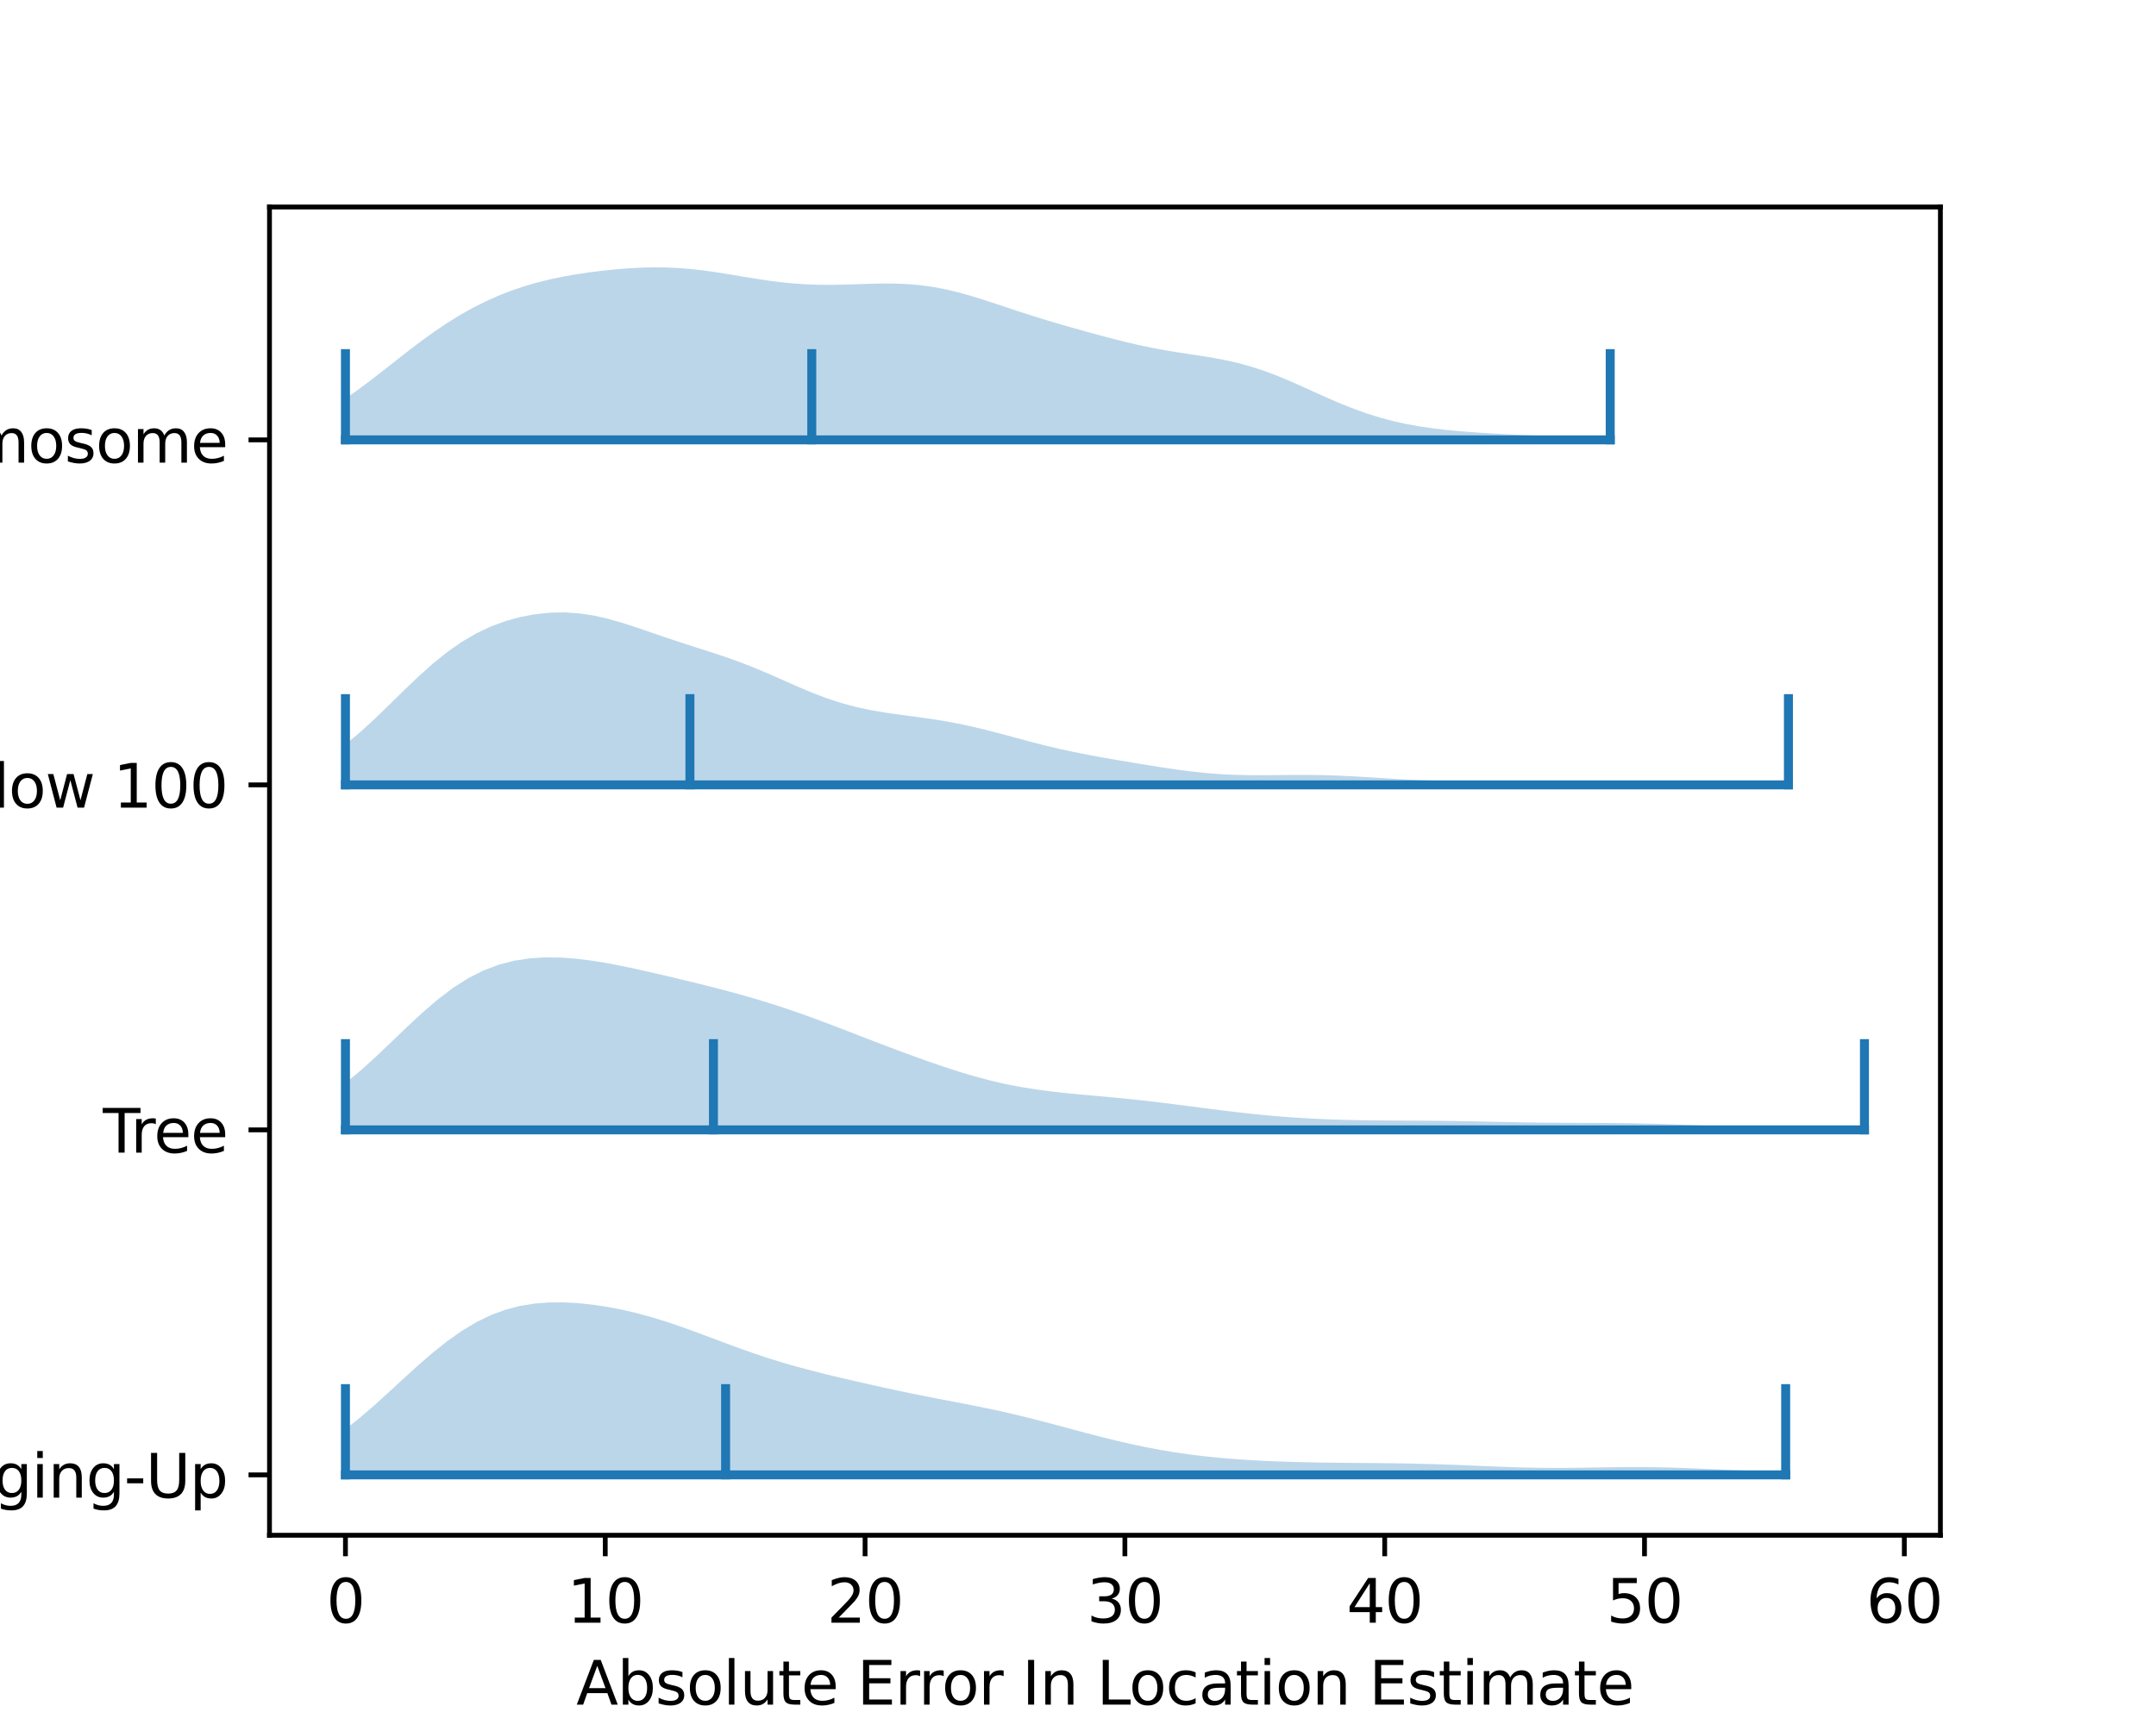 <?xml version="1.0" encoding="utf-8" standalone="no"?>
<!DOCTYPE svg PUBLIC "-//W3C//DTD SVG 1.1//EN"
  "http://www.w3.org/Graphics/SVG/1.1/DTD/svg11.dtd">
<svg xmlns:xlink="http://www.w3.org/1999/xlink" width="360pt" height="288pt" viewBox="0 0 360 288" xmlns="http://www.w3.org/2000/svg" version="1.1">
 <defs>
  <style type="text/css">*{stroke-linejoin: round; stroke-linecap: butt}</style>
 </defs>
 <g id="figure_1">
  <g id="patch_1">
   <path d="M 0 288 
L 360 288 
L 360 0 
L 0 0 
z
" style="fill: #ffffff"/>
  </g>
  <g id="axes_1">
   <g id="patch_2">
    <path d="M 45 256.32 
L 324 256.32 
L 324 34.56 
L 45 34.56 
z
" style="fill: #ffffff"/>
   </g>
   <g id="PolyCollection_1">
    <path d="M 57.682 238.614 
L 57.682 246.24 
L 60.111 246.24 
L 62.54 246.24 
L 64.969 246.24 
L 67.398 246.24 
L 69.827 246.24 
L 72.256 246.24 
L 74.686 246.24 
L 77.115 246.24 
L 79.544 246.24 
L 81.973 246.24 
L 84.402 246.24 
L 86.831 246.24 
L 89.26 246.24 
L 91.689 246.24 
L 94.118 246.24 
L 96.548 246.24 
L 98.977 246.24 
L 101.406 246.24 
L 103.835 246.24 
L 106.264 246.24 
L 108.693 246.24 
L 111.122 246.24 
L 113.551 246.24 
L 115.98 246.24 
L 118.41 246.24 
L 120.839 246.24 
L 123.268 246.24 
L 125.697 246.24 
L 128.126 246.24 
L 130.555 246.24 
L 132.984 246.24 
L 135.413 246.24 
L 137.842 246.24 
L 140.272 246.24 
L 142.701 246.24 
L 145.13 246.24 
L 147.559 246.24 
L 149.988 246.24 
L 152.417 246.24 
L 154.846 246.24 
L 157.275 246.24 
L 159.704 246.24 
L 162.134 246.24 
L 164.563 246.24 
L 166.992 246.24 
L 169.421 246.24 
L 171.85 246.24 
L 174.279 246.24 
L 176.708 246.24 
L 179.137 246.24 
L 181.566 246.24 
L 183.996 246.24 
L 186.425 246.24 
L 188.854 246.24 
L 191.283 246.24 
L 193.712 246.24 
L 196.141 246.24 
L 198.57 246.24 
L 200.999 246.24 
L 203.428 246.24 
L 205.858 246.24 
L 208.287 246.24 
L 210.716 246.24 
L 213.145 246.24 
L 215.574 246.24 
L 218.003 246.24 
L 220.432 246.24 
L 222.861 246.24 
L 225.29 246.24 
L 227.72 246.24 
L 230.149 246.24 
L 232.578 246.24 
L 235.007 246.24 
L 237.436 246.24 
L 239.865 246.24 
L 242.294 246.24 
L 244.723 246.24 
L 247.152 246.24 
L 249.582 246.24 
L 252.011 246.24 
L 254.44 246.24 
L 256.869 246.24 
L 259.298 246.24 
L 261.727 246.24 
L 264.156 246.24 
L 266.585 246.24 
L 269.014 246.24 
L 271.444 246.24 
L 273.873 246.24 
L 276.302 246.24 
L 278.731 246.24 
L 281.16 246.24 
L 283.589 246.24 
L 286.018 246.24 
L 288.447 246.24 
L 290.876 246.24 
L 293.306 246.24 
L 295.735 246.24 
L 298.164 246.24 
L 298.164 245.79 
L 298.164 245.79 
L 295.735 245.705 
L 293.306 245.612 
L 290.876 245.51 
L 288.447 245.401 
L 286.018 245.29 
L 283.589 245.182 
L 281.16 245.085 
L 278.731 245.008 
L 276.302 244.956 
L 273.873 244.933 
L 271.444 244.938 
L 269.014 244.965 
L 266.585 245.003 
L 264.156 245.042 
L 261.727 245.069 
L 259.298 245.074 
L 256.869 245.054 
L 254.44 245.005 
L 252.011 244.932 
L 249.582 244.841 
L 247.152 244.741 
L 244.723 244.639 
L 242.294 244.544 
L 239.865 244.461 
L 237.436 244.394 
L 235.007 244.342 
L 232.578 244.304 
L 230.149 244.277 
L 227.72 244.256 
L 225.29 244.235 
L 222.861 244.21 
L 220.432 244.176 
L 218.003 244.13 
L 215.574 244.067 
L 213.145 243.985 
L 210.716 243.879 
L 208.287 243.745 
L 205.858 243.578 
L 203.428 243.373 
L 200.999 243.122 
L 198.57 242.823 
L 196.141 242.471 
L 193.712 242.065 
L 191.283 241.604 
L 188.854 241.092 
L 186.425 240.533 
L 183.996 239.934 
L 181.566 239.305 
L 179.137 238.657 
L 176.708 238.005 
L 174.279 237.361 
L 171.85 236.738 
L 169.421 236.147 
L 166.992 235.593 
L 164.563 235.074 
L 162.134 234.585 
L 159.704 234.114 
L 157.275 233.649 
L 154.846 233.177 
L 152.417 232.691 
L 149.988 232.185 
L 147.559 231.662 
L 145.13 231.123 
L 142.701 230.571 
L 140.272 230.005 
L 137.842 229.421 
L 135.413 228.81 
L 132.984 228.16 
L 130.555 227.46 
L 128.126 226.704 
L 125.697 225.891 
L 123.268 225.029 
L 120.839 224.132 
L 118.41 223.22 
L 115.98 222.315 
L 113.551 221.443 
L 111.122 220.625 
L 108.693 219.88 
L 106.264 219.221 
L 103.835 218.656 
L 101.406 218.189 
L 98.977 217.825 
L 96.548 217.571 
L 94.118 217.44 
L 91.689 217.453 
L 89.26 217.639 
L 86.831 218.032 
L 84.402 218.664 
L 81.973 219.562 
L 79.544 220.74 
L 77.115 222.196 
L 74.686 223.909 
L 72.256 225.842 
L 69.827 227.944 
L 67.398 230.15 
L 64.969 232.39 
L 62.54 234.592 
L 60.111 236.687 
L 57.682 238.614 
z
" clip-path="url(#p3fc8248f1c)" style="fill: #1f77b4; fill-opacity: 0.3"/>
   </g>
   <g id="PolyCollection_2">
    <path d="M 57.682 180.825 
L 57.682 188.64 
L 60.244 188.64 
L 62.806 188.64 
L 65.368 188.64 
L 67.93 188.64 
L 70.492 188.64 
L 73.054 188.64 
L 75.616 188.64 
L 78.178 188.64 
L 80.74 188.64 
L 83.302 188.64 
L 85.864 188.64 
L 88.426 188.64 
L 90.988 188.64 
L 93.55 188.64 
L 96.112 188.64 
L 98.674 188.64 
L 101.236 188.64 
L 103.798 188.64 
L 106.36 188.64 
L 108.921 188.64 
L 111.483 188.64 
L 114.045 188.64 
L 116.607 188.64 
L 119.169 188.64 
L 121.731 188.64 
L 124.293 188.64 
L 126.855 188.64 
L 129.417 188.64 
L 131.979 188.64 
L 134.541 188.64 
L 137.103 188.64 
L 139.665 188.64 
L 142.227 188.64 
L 144.789 188.64 
L 147.351 188.64 
L 149.913 188.64 
L 152.475 188.64 
L 155.037 188.64 
L 157.599 188.64 
L 160.161 188.64 
L 162.723 188.64 
L 165.285 188.64 
L 167.847 188.64 
L 170.409 188.64 
L 172.971 188.64 
L 175.533 188.64 
L 178.095 188.64 
L 180.657 188.64 
L 183.219 188.64 
L 185.781 188.64 
L 188.343 188.64 
L 190.905 188.64 
L 193.467 188.64 
L 196.029 188.64 
L 198.591 188.64 
L 201.153 188.64 
L 203.715 188.64 
L 206.277 188.64 
L 208.839 188.64 
L 211.401 188.64 
L 213.963 188.64 
L 216.525 188.64 
L 219.087 188.64 
L 221.649 188.64 
L 224.211 188.64 
L 226.773 188.64 
L 229.335 188.64 
L 231.897 188.64 
L 234.459 188.64 
L 237.021 188.64 
L 239.583 188.64 
L 242.145 188.64 
L 244.707 188.64 
L 247.269 188.64 
L 249.831 188.64 
L 252.393 188.64 
L 254.955 188.64 
L 257.517 188.64 
L 260.079 188.64 
L 262.64 188.64 
L 265.202 188.64 
L 267.764 188.64 
L 270.326 188.64 
L 272.888 188.64 
L 275.45 188.64 
L 278.012 188.64 
L 280.574 188.64 
L 283.136 188.64 
L 285.698 188.64 
L 288.26 188.64 
L 290.822 188.64 
L 293.384 188.64 
L 295.946 188.64 
L 298.508 188.64 
L 301.07 188.64 
L 303.632 188.64 
L 306.194 188.64 
L 308.756 188.64 
L 311.318 188.64 
L 311.318 188.505 
L 311.318 188.505 
L 308.756 188.487 
L 306.194 188.466 
L 303.632 188.44 
L 301.07 188.405 
L 298.508 188.36 
L 295.946 188.302 
L 293.384 188.231 
L 290.822 188.147 
L 288.26 188.054 
L 285.698 187.955 
L 283.136 187.855 
L 280.574 187.759 
L 278.012 187.674 
L 275.45 187.602 
L 272.888 187.548 
L 270.326 187.511 
L 267.764 187.488 
L 265.202 187.475 
L 262.64 187.464 
L 260.079 187.451 
L 257.517 187.429 
L 254.955 187.395 
L 252.393 187.35 
L 249.831 187.297 
L 247.269 187.243 
L 244.707 187.192 
L 242.145 187.151 
L 239.583 187.122 
L 237.021 187.102 
L 234.459 187.089 
L 231.897 187.075 
L 229.335 187.053 
L 226.773 187.017 
L 224.211 186.959 
L 221.649 186.874 
L 219.087 186.758 
L 216.525 186.609 
L 213.963 186.423 
L 211.401 186.201 
L 208.839 185.944 
L 206.277 185.657 
L 203.715 185.346 
L 201.153 185.018 
L 198.591 184.684 
L 196.029 184.354 
L 193.467 184.038 
L 190.905 183.742 
L 188.343 183.47 
L 185.781 183.22 
L 183.219 182.986 
L 180.657 182.755 
L 178.095 182.508 
L 175.533 182.226 
L 172.971 181.887 
L 170.409 181.474 
L 167.847 180.974 
L 165.285 180.38 
L 162.723 179.696 
L 160.161 178.932 
L 157.599 178.103 
L 155.037 177.223 
L 152.475 176.307 
L 149.913 175.362 
L 147.351 174.395 
L 144.789 173.411 
L 142.227 172.42 
L 139.665 171.432 
L 137.103 170.461 
L 134.541 169.521 
L 131.979 168.625 
L 129.417 167.778 
L 126.855 166.983 
L 124.293 166.236 
L 121.731 165.531 
L 119.169 164.861 
L 116.607 164.218 
L 114.045 163.595 
L 111.483 162.986 
L 108.921 162.39 
L 106.36 161.813 
L 103.798 161.269 
L 101.236 160.778 
L 98.674 160.363 
L 96.112 160.05 
L 93.55 159.867 
L 90.988 159.84 
L 88.426 160.003 
L 85.864 160.394 
L 83.302 161.054 
L 80.74 162.02 
L 78.178 163.318 
L 75.616 164.952 
L 73.054 166.898 
L 70.492 169.102 
L 67.93 171.482 
L 65.368 173.943 
L 62.806 176.383 
L 60.244 178.703 
L 57.682 180.825 
z
" clip-path="url(#p3fc8248f1c)" style="fill: #1f77b4; fill-opacity: 0.3"/>
   </g>
   <g id="PolyCollection_3">
    <path d="M 57.682 124.279 
L 57.682 131.04 
L 60.116 131.04 
L 62.549 131.04 
L 64.983 131.04 
L 67.417 131.04 
L 69.851 131.04 
L 72.284 131.04 
L 74.718 131.04 
L 77.152 131.04 
L 79.586 131.04 
L 82.019 131.04 
L 84.453 131.04 
L 86.887 131.04 
L 89.321 131.04 
L 91.755 131.04 
L 94.188 131.04 
L 96.622 131.04 
L 99.056 131.04 
L 101.49 131.04 
L 103.923 131.04 
L 106.357 131.04 
L 108.791 131.04 
L 111.225 131.04 
L 113.658 131.04 
L 116.092 131.04 
L 118.526 131.04 
L 120.96 131.04 
L 123.393 131.04 
L 125.827 131.04 
L 128.261 131.04 
L 130.695 131.04 
L 133.128 131.04 
L 135.562 131.04 
L 137.996 131.04 
L 140.43 131.04 
L 142.864 131.04 
L 145.297 131.04 
L 147.731 131.04 
L 150.165 131.04 
L 152.599 131.04 
L 155.032 131.04 
L 157.466 131.04 
L 159.9 131.04 
L 162.334 131.04 
L 164.767 131.04 
L 167.201 131.04 
L 169.635 131.04 
L 172.069 131.04 
L 174.502 131.04 
L 176.936 131.04 
L 179.37 131.04 
L 181.804 131.04 
L 184.237 131.04 
L 186.671 131.04 
L 189.105 131.04 
L 191.539 131.04 
L 193.973 131.04 
L 196.406 131.04 
L 198.84 131.04 
L 201.274 131.04 
L 203.708 131.04 
L 206.141 131.04 
L 208.575 131.04 
L 211.009 131.04 
L 213.443 131.04 
L 215.876 131.04 
L 218.31 131.04 
L 220.744 131.04 
L 223.178 131.04 
L 225.611 131.04 
L 228.045 131.04 
L 230.479 131.04 
L 232.913 131.04 
L 235.347 131.04 
L 237.78 131.04 
L 240.214 131.04 
L 242.648 131.04 
L 245.082 131.04 
L 247.515 131.04 
L 249.949 131.04 
L 252.383 131.04 
L 254.817 131.04 
L 257.25 131.04 
L 259.684 131.04 
L 262.118 131.04 
L 264.552 131.04 
L 266.985 131.04 
L 269.419 131.04 
L 271.853 131.04 
L 274.287 131.04 
L 276.72 131.04 
L 279.154 131.04 
L 281.588 131.04 
L 284.022 131.04 
L 286.456 131.04 
L 288.889 131.04 
L 291.323 131.04 
L 293.757 131.04 
L 296.191 131.04 
L 298.624 131.04 
L 298.624 130.936 
L 298.624 130.936 
L 296.191 130.934 
L 293.757 130.937 
L 291.323 130.94 
L 288.889 130.942 
L 286.456 130.939 
L 284.022 130.931 
L 281.588 130.916 
L 279.154 130.893 
L 276.72 130.861 
L 274.287 130.82 
L 271.853 130.768 
L 269.419 130.705 
L 266.985 130.632 
L 264.552 130.552 
L 262.118 130.473 
L 259.684 130.404 
L 257.25 130.352 
L 254.817 130.323 
L 252.383 130.319 
L 249.949 130.333 
L 247.515 130.357 
L 245.082 130.376 
L 242.648 130.376 
L 240.214 130.347 
L 237.78 130.28 
L 235.347 130.176 
L 232.913 130.042 
L 230.479 129.89 
L 228.045 129.735 
L 225.611 129.595 
L 223.178 129.484 
L 220.744 129.412 
L 218.31 129.38 
L 215.876 129.382 
L 213.443 129.404 
L 211.009 129.423 
L 208.575 129.417 
L 206.141 129.363 
L 203.708 129.244 
L 201.274 129.053 
L 198.84 128.792 
L 196.406 128.473 
L 193.973 128.112 
L 191.539 127.725 
L 189.105 127.326 
L 186.671 126.916 
L 184.237 126.494 
L 181.804 126.048 
L 179.37 125.566 
L 176.936 125.038 
L 174.502 124.46 
L 172.069 123.838 
L 169.635 123.187 
L 167.201 122.531 
L 164.767 121.897 
L 162.334 121.311 
L 159.9 120.792 
L 157.466 120.346 
L 155.032 119.967 
L 152.599 119.632 
L 150.165 119.31 
L 147.731 118.961 
L 145.297 118.543 
L 142.864 118.018 
L 140.43 117.36 
L 137.996 116.561 
L 135.562 115.632 
L 133.128 114.605 
L 130.695 113.528 
L 128.261 112.456 
L 125.827 111.433 
L 123.393 110.489 
L 120.96 109.625 
L 118.526 108.822 
L 116.092 108.046 
L 113.658 107.263 
L 111.225 106.453 
L 108.791 105.617 
L 106.357 104.782 
L 103.923 103.991 
L 101.49 103.299 
L 99.056 102.754 
L 96.622 102.395 
L 94.188 102.24 
L 91.755 102.294 
L 89.321 102.552 
L 86.887 103.012 
L 84.453 103.679 
L 82.019 104.573 
L 79.586 105.717 
L 77.152 107.134 
L 74.718 108.83 
L 72.284 110.789 
L 69.851 112.967 
L 67.417 115.293 
L 64.983 117.682 
L 62.549 120.036 
L 60.116 122.262 
L 57.682 124.279 
z
" clip-path="url(#p3fc8248f1c)" style="fill: #1f77b4; fill-opacity: 0.3"/>
   </g>
   <g id="PolyCollection_4">
    <path d="M 57.682 66.544 
L 57.682 73.44 
L 59.815 73.44 
L 61.948 73.44 
L 64.081 73.44 
L 66.215 73.44 
L 68.348 73.44 
L 70.481 73.44 
L 72.614 73.44 
L 74.747 73.44 
L 76.881 73.44 
L 79.014 73.44 
L 81.147 73.44 
L 83.28 73.44 
L 85.413 73.44 
L 87.547 73.44 
L 89.68 73.44 
L 91.813 73.44 
L 93.946 73.44 
L 96.079 73.44 
L 98.212 73.44 
L 100.346 73.44 
L 102.479 73.44 
L 104.612 73.44 
L 106.745 73.44 
L 108.878 73.44 
L 111.012 73.44 
L 113.145 73.44 
L 115.278 73.44 
L 117.411 73.44 
L 119.544 73.44 
L 121.678 73.44 
L 123.811 73.44 
L 125.944 73.44 
L 128.077 73.44 
L 130.21 73.44 
L 132.344 73.44 
L 134.477 73.44 
L 136.61 73.44 
L 138.743 73.44 
L 140.876 73.44 
L 143.01 73.44 
L 145.143 73.44 
L 147.276 73.44 
L 149.409 73.44 
L 151.542 73.44 
L 153.675 73.44 
L 155.809 73.44 
L 157.942 73.44 
L 160.075 73.44 
L 162.208 73.44 
L 164.341 73.44 
L 166.475 73.44 
L 168.608 73.44 
L 170.741 73.44 
L 172.874 73.44 
L 175.007 73.44 
L 177.141 73.44 
L 179.274 73.44 
L 181.407 73.44 
L 183.54 73.44 
L 185.673 73.44 
L 187.807 73.44 
L 189.94 73.44 
L 192.073 73.44 
L 194.206 73.44 
L 196.339 73.44 
L 198.472 73.44 
L 200.606 73.44 
L 202.739 73.44 
L 204.872 73.44 
L 207.005 73.44 
L 209.138 73.44 
L 211.272 73.44 
L 213.405 73.44 
L 215.538 73.44 
L 217.671 73.44 
L 219.804 73.44 
L 221.938 73.44 
L 224.071 73.44 
L 226.204 73.44 
L 228.337 73.44 
L 230.47 73.44 
L 232.604 73.44 
L 234.737 73.44 
L 236.87 73.44 
L 239.003 73.44 
L 241.136 73.44 
L 243.27 73.44 
L 245.403 73.44 
L 247.536 73.44 
L 249.669 73.44 
L 251.802 73.44 
L 253.935 73.44 
L 256.069 73.44 
L 258.202 73.44 
L 260.335 73.44 
L 262.468 73.44 
L 264.601 73.44 
L 266.735 73.44 
L 268.868 73.44 
L 268.868 73.119 
L 268.868 73.119 
L 266.735 73.065 
L 264.601 73.006 
L 262.468 72.942 
L 260.335 72.872 
L 258.202 72.795 
L 256.069 72.71 
L 253.935 72.616 
L 251.802 72.513 
L 249.669 72.399 
L 247.536 72.27 
L 245.403 72.122 
L 243.27 71.947 
L 241.136 71.736 
L 239.003 71.478 
L 236.87 71.161 
L 234.737 70.772 
L 232.604 70.299 
L 230.47 69.733 
L 228.337 69.071 
L 226.204 68.313 
L 224.071 67.469 
L 221.938 66.557 
L 219.804 65.602 
L 217.671 64.634 
L 215.538 63.687 
L 213.405 62.794 
L 211.272 61.984 
L 209.138 61.277 
L 207.005 60.678 
L 204.872 60.184 
L 202.739 59.775 
L 200.606 59.425 
L 198.472 59.102 
L 196.339 58.775 
L 194.206 58.418 
L 192.073 58.015 
L 189.94 57.561 
L 187.807 57.06 
L 185.673 56.521 
L 183.54 55.956 
L 181.407 55.374 
L 179.274 54.778 
L 177.141 54.168 
L 175.007 53.539 
L 172.874 52.884 
L 170.741 52.202 
L 168.608 51.499 
L 166.475 50.787 
L 164.341 50.087 
L 162.208 49.424 
L 160.075 48.825 
L 157.942 48.314 
L 155.809 47.907 
L 153.675 47.613 
L 151.542 47.429 
L 149.409 47.344 
L 147.276 47.338 
L 145.143 47.383 
L 143.01 47.453 
L 140.876 47.518 
L 138.743 47.554 
L 136.61 47.54 
L 134.477 47.462 
L 132.344 47.314 
L 130.21 47.097 
L 128.077 46.818 
L 125.944 46.493 
L 123.811 46.14 
L 121.678 45.783 
L 119.544 45.444 
L 117.411 45.146 
L 115.278 44.908 
L 113.145 44.741 
L 111.012 44.652 
L 108.878 44.64 
L 106.745 44.699 
L 104.612 44.821 
L 102.479 44.998 
L 100.346 45.224 
L 98.212 45.496 
L 96.079 45.818 
L 93.946 46.197 
L 91.813 46.644 
L 89.68 47.171 
L 87.547 47.789 
L 85.413 48.51 
L 83.28 49.342 
L 81.147 50.291 
L 79.014 51.362 
L 76.881 52.557 
L 74.747 53.873 
L 72.614 55.304 
L 70.481 56.836 
L 68.348 58.448 
L 66.215 60.113 
L 64.081 61.795 
L 61.948 63.455 
L 59.815 65.05 
L 57.682 66.544 
z
" clip-path="url(#p3fc8248f1c)" style="fill: #1f77b4; fill-opacity: 0.3"/>
   </g>
   <g id="matplotlib.axis_1">
    <g id="xtick_1">
     <g id="line2d_1">
      <defs>
       <path id="m20b14049a9" d="M 0 0 
L 0 3.5 
" style="stroke: #000000; stroke-width: 0.8"/>
      </defs>
      <g>
       <use xlink:href="#m20b14049a9" x="57.682" y="256.32" style="stroke: #000000; stroke-width: 0.8"/>
      </g>
     </g>
     <g id="text_1">
      <!-- 0 -->
      <g transform="translate(54.501 270.918) scale(0.1 -0.1)">
       <defs>
        <path id="DejaVuSans-30" d="M 2034 4250 
Q 1547 4250 1301 3770 
Q 1056 3291 1056 2328 
Q 1056 1369 1301 889 
Q 1547 409 2034 409 
Q 2525 409 2770 889 
Q 3016 1369 3016 2328 
Q 3016 3291 2770 3770 
Q 2525 4250 2034 4250 
z
M 2034 4750 
Q 2819 4750 3233 4129 
Q 3647 3509 3647 2328 
Q 3647 1150 3233 529 
Q 2819 -91 2034 -91 
Q 1250 -91 836 529 
Q 422 1150 422 2328 
Q 422 3509 836 4129 
Q 1250 4750 2034 4750 
z
" transform="scale(0.016)"/>
       </defs>
       <use xlink:href="#DejaVuSans-30"/>
      </g>
     </g>
    </g>
    <g id="xtick_2">
     <g id="line2d_2">
      <g>
       <use xlink:href="#m20b14049a9" x="101.064" y="256.32" style="stroke: #000000; stroke-width: 0.8"/>
      </g>
     </g>
     <g id="text_2">
      <!-- 10 -->
      <g transform="translate(94.702 270.918) scale(0.1 -0.1)">
       <defs>
        <path id="DejaVuSans-31" d="M 794 531 
L 1825 531 
L 1825 4091 
L 703 3866 
L 703 4441 
L 1819 4666 
L 2450 4666 
L 2450 531 
L 3481 531 
L 3481 0 
L 794 0 
L 794 531 
z
" transform="scale(0.016)"/>
       </defs>
       <use xlink:href="#DejaVuSans-31"/>
       <use xlink:href="#DejaVuSans-30" x="63.623"/>
      </g>
     </g>
    </g>
    <g id="xtick_3">
     <g id="line2d_3">
      <g>
       <use xlink:href="#m20b14049a9" x="144.446" y="256.32" style="stroke: #000000; stroke-width: 0.8"/>
      </g>
     </g>
     <g id="text_3">
      <!-- 20 -->
      <g transform="translate(138.084 270.918) scale(0.1 -0.1)">
       <defs>
        <path id="DejaVuSans-32" d="M 1228 531 
L 3431 531 
L 3431 0 
L 469 0 
L 469 531 
Q 828 903 1448 1529 
Q 2069 2156 2228 2338 
Q 2531 2678 2651 2914 
Q 2772 3150 2772 3378 
Q 2772 3750 2511 3984 
Q 2250 4219 1831 4219 
Q 1534 4219 1204 4116 
Q 875 4013 500 3803 
L 500 4441 
Q 881 4594 1212 4672 
Q 1544 4750 1819 4750 
Q 2544 4750 2975 4387 
Q 3406 4025 3406 3419 
Q 3406 3131 3298 2873 
Q 3191 2616 2906 2266 
Q 2828 2175 2409 1742 
Q 1991 1309 1228 531 
z
" transform="scale(0.016)"/>
       </defs>
       <use xlink:href="#DejaVuSans-32"/>
       <use xlink:href="#DejaVuSans-30" x="63.623"/>
      </g>
     </g>
    </g>
    <g id="xtick_4">
     <g id="line2d_4">
      <g>
       <use xlink:href="#m20b14049a9" x="187.829" y="256.32" style="stroke: #000000; stroke-width: 0.8"/>
      </g>
     </g>
     <g id="text_4">
      <!-- 30 -->
      <g transform="translate(181.466 270.918) scale(0.1 -0.1)">
       <defs>
        <path id="DejaVuSans-33" d="M 2597 2516 
Q 3050 2419 3304 2112 
Q 3559 1806 3559 1356 
Q 3559 666 3084 287 
Q 2609 -91 1734 -91 
Q 1441 -91 1130 -33 
Q 819 25 488 141 
L 488 750 
Q 750 597 1062 519 
Q 1375 441 1716 441 
Q 2309 441 2620 675 
Q 2931 909 2931 1356 
Q 2931 1769 2642 2001 
Q 2353 2234 1838 2234 
L 1294 2234 
L 1294 2753 
L 1863 2753 
Q 2328 2753 2575 2939 
Q 2822 3125 2822 3475 
Q 2822 3834 2567 4026 
Q 2313 4219 1838 4219 
Q 1578 4219 1281 4162 
Q 984 4106 628 3988 
L 628 4550 
Q 988 4650 1302 4700 
Q 1616 4750 1894 4750 
Q 2613 4750 3031 4423 
Q 3450 4097 3450 3541 
Q 3450 3153 3228 2886 
Q 3006 2619 2597 2516 
z
" transform="scale(0.016)"/>
       </defs>
       <use xlink:href="#DejaVuSans-33"/>
       <use xlink:href="#DejaVuSans-30" x="63.623"/>
      </g>
     </g>
    </g>
    <g id="xtick_5">
     <g id="line2d_5">
      <g>
       <use xlink:href="#m20b14049a9" x="231.211" y="256.32" style="stroke: #000000; stroke-width: 0.8"/>
      </g>
     </g>
     <g id="text_5">
      <!-- 40 -->
      <g transform="translate(224.848 270.918) scale(0.1 -0.1)">
       <defs>
        <path id="DejaVuSans-34" d="M 2419 4116 
L 825 1625 
L 2419 1625 
L 2419 4116 
z
M 2253 4666 
L 3047 4666 
L 3047 1625 
L 3713 1625 
L 3713 1100 
L 3047 1100 
L 3047 0 
L 2419 0 
L 2419 1100 
L 313 1100 
L 313 1709 
L 2253 4666 
z
" transform="scale(0.016)"/>
       </defs>
       <use xlink:href="#DejaVuSans-34"/>
       <use xlink:href="#DejaVuSans-30" x="63.623"/>
      </g>
     </g>
    </g>
    <g id="xtick_6">
     <g id="line2d_6">
      <g>
       <use xlink:href="#m20b14049a9" x="274.593" y="256.32" style="stroke: #000000; stroke-width: 0.8"/>
      </g>
     </g>
     <g id="text_6">
      <!-- 50 -->
      <g transform="translate(268.231 270.918) scale(0.1 -0.1)">
       <defs>
        <path id="DejaVuSans-35" d="M 691 4666 
L 3169 4666 
L 3169 4134 
L 1269 4134 
L 1269 2991 
Q 1406 3038 1543 3061 
Q 1681 3084 1819 3084 
Q 2600 3084 3056 2656 
Q 3513 2228 3513 1497 
Q 3513 744 3044 326 
Q 2575 -91 1722 -91 
Q 1428 -91 1123 -41 
Q 819 9 494 109 
L 494 744 
Q 775 591 1075 516 
Q 1375 441 1709 441 
Q 2250 441 2565 725 
Q 2881 1009 2881 1497 
Q 2881 1984 2565 2268 
Q 2250 2553 1709 2553 
Q 1456 2553 1204 2497 
Q 953 2441 691 2322 
L 691 4666 
z
" transform="scale(0.016)"/>
       </defs>
       <use xlink:href="#DejaVuSans-35"/>
       <use xlink:href="#DejaVuSans-30" x="63.623"/>
      </g>
     </g>
    </g>
    <g id="xtick_7">
     <g id="line2d_7">
      <g>
       <use xlink:href="#m20b14049a9" x="317.975" y="256.32" style="stroke: #000000; stroke-width: 0.8"/>
      </g>
     </g>
     <g id="text_7">
      <!-- 60 -->
      <g transform="translate(311.613 270.918) scale(0.1 -0.1)">
       <defs>
        <path id="DejaVuSans-36" d="M 2113 2584 
Q 1688 2584 1439 2293 
Q 1191 2003 1191 1497 
Q 1191 994 1439 701 
Q 1688 409 2113 409 
Q 2538 409 2786 701 
Q 3034 994 3034 1497 
Q 3034 2003 2786 2293 
Q 2538 2584 2113 2584 
z
M 3366 4563 
L 3366 3988 
Q 3128 4100 2886 4159 
Q 2644 4219 2406 4219 
Q 1781 4219 1451 3797 
Q 1122 3375 1075 2522 
Q 1259 2794 1537 2939 
Q 1816 3084 2150 3084 
Q 2853 3084 3261 2657 
Q 3669 2231 3669 1497 
Q 3669 778 3244 343 
Q 2819 -91 2113 -91 
Q 1303 -91 875 529 
Q 447 1150 447 2328 
Q 447 3434 972 4092 
Q 1497 4750 2381 4750 
Q 2619 4750 2861 4703 
Q 3103 4656 3366 4563 
z
" transform="scale(0.016)"/>
       </defs>
       <use xlink:href="#DejaVuSans-36"/>
       <use xlink:href="#DejaVuSans-30" x="63.623"/>
      </g>
     </g>
    </g>
    <g id="text_8">
     <!-- Absolute Error In Location Estimate -->
     <g transform="translate(96.229 284.597) scale(0.1 -0.1)">
      <defs>
       <path id="DejaVuSans-41" d="M 2188 4044 
L 1331 1722 
L 3047 1722 
L 2188 4044 
z
M 1831 4666 
L 2547 4666 
L 4325 0 
L 3669 0 
L 3244 1197 
L 1141 1197 
L 716 0 
L 50 0 
L 1831 4666 
z
" transform="scale(0.016)"/>
       <path id="DejaVuSans-62" d="M 3116 1747 
Q 3116 2381 2855 2742 
Q 2594 3103 2138 3103 
Q 1681 3103 1420 2742 
Q 1159 2381 1159 1747 
Q 1159 1113 1420 752 
Q 1681 391 2138 391 
Q 2594 391 2855 752 
Q 3116 1113 3116 1747 
z
M 1159 2969 
Q 1341 3281 1617 3432 
Q 1894 3584 2278 3584 
Q 2916 3584 3314 3078 
Q 3713 2572 3713 1747 
Q 3713 922 3314 415 
Q 2916 -91 2278 -91 
Q 1894 -91 1617 61 
Q 1341 213 1159 525 
L 1159 0 
L 581 0 
L 581 4863 
L 1159 4863 
L 1159 2969 
z
" transform="scale(0.016)"/>
       <path id="DejaVuSans-73" d="M 2834 3397 
L 2834 2853 
Q 2591 2978 2328 3040 
Q 2066 3103 1784 3103 
Q 1356 3103 1142 2972 
Q 928 2841 928 2578 
Q 928 2378 1081 2264 
Q 1234 2150 1697 2047 
L 1894 2003 
Q 2506 1872 2764 1633 
Q 3022 1394 3022 966 
Q 3022 478 2636 193 
Q 2250 -91 1575 -91 
Q 1294 -91 989 -36 
Q 684 19 347 128 
L 347 722 
Q 666 556 975 473 
Q 1284 391 1588 391 
Q 1994 391 2212 530 
Q 2431 669 2431 922 
Q 2431 1156 2273 1281 
Q 2116 1406 1581 1522 
L 1381 1569 
Q 847 1681 609 1914 
Q 372 2147 372 2553 
Q 372 3047 722 3315 
Q 1072 3584 1716 3584 
Q 2034 3584 2315 3537 
Q 2597 3491 2834 3397 
z
" transform="scale(0.016)"/>
       <path id="DejaVuSans-6f" d="M 1959 3097 
Q 1497 3097 1228 2736 
Q 959 2375 959 1747 
Q 959 1119 1226 758 
Q 1494 397 1959 397 
Q 2419 397 2687 759 
Q 2956 1122 2956 1747 
Q 2956 2369 2687 2733 
Q 2419 3097 1959 3097 
z
M 1959 3584 
Q 2709 3584 3137 3096 
Q 3566 2609 3566 1747 
Q 3566 888 3137 398 
Q 2709 -91 1959 -91 
Q 1206 -91 779 398 
Q 353 888 353 1747 
Q 353 2609 779 3096 
Q 1206 3584 1959 3584 
z
" transform="scale(0.016)"/>
       <path id="DejaVuSans-6c" d="M 603 4863 
L 1178 4863 
L 1178 0 
L 603 0 
L 603 4863 
z
" transform="scale(0.016)"/>
       <path id="DejaVuSans-75" d="M 544 1381 
L 544 3500 
L 1119 3500 
L 1119 1403 
Q 1119 906 1312 657 
Q 1506 409 1894 409 
Q 2359 409 2629 706 
Q 2900 1003 2900 1516 
L 2900 3500 
L 3475 3500 
L 3475 0 
L 2900 0 
L 2900 538 
Q 2691 219 2414 64 
Q 2138 -91 1772 -91 
Q 1169 -91 856 284 
Q 544 659 544 1381 
z
M 1991 3584 
L 1991 3584 
z
" transform="scale(0.016)"/>
       <path id="DejaVuSans-74" d="M 1172 4494 
L 1172 3500 
L 2356 3500 
L 2356 3053 
L 1172 3053 
L 1172 1153 
Q 1172 725 1289 603 
Q 1406 481 1766 481 
L 2356 481 
L 2356 0 
L 1766 0 
Q 1100 0 847 248 
Q 594 497 594 1153 
L 594 3053 
L 172 3053 
L 172 3500 
L 594 3500 
L 594 4494 
L 1172 4494 
z
" transform="scale(0.016)"/>
       <path id="DejaVuSans-65" d="M 3597 1894 
L 3597 1613 
L 953 1613 
Q 991 1019 1311 708 
Q 1631 397 2203 397 
Q 2534 397 2845 478 
Q 3156 559 3463 722 
L 3463 178 
Q 3153 47 2828 -22 
Q 2503 -91 2169 -91 
Q 1331 -91 842 396 
Q 353 884 353 1716 
Q 353 2575 817 3079 
Q 1281 3584 2069 3584 
Q 2775 3584 3186 3129 
Q 3597 2675 3597 1894 
z
M 3022 2063 
Q 3016 2534 2758 2815 
Q 2500 3097 2075 3097 
Q 1594 3097 1305 2825 
Q 1016 2553 972 2059 
L 3022 2063 
z
" transform="scale(0.016)"/>
       <path id="DejaVuSans-20" transform="scale(0.016)"/>
       <path id="DejaVuSans-45" d="M 628 4666 
L 3578 4666 
L 3578 4134 
L 1259 4134 
L 1259 2753 
L 3481 2753 
L 3481 2222 
L 1259 2222 
L 1259 531 
L 3634 531 
L 3634 0 
L 628 0 
L 628 4666 
z
" transform="scale(0.016)"/>
       <path id="DejaVuSans-72" d="M 2631 2963 
Q 2534 3019 2420 3045 
Q 2306 3072 2169 3072 
Q 1681 3072 1420 2755 
Q 1159 2438 1159 1844 
L 1159 0 
L 581 0 
L 581 3500 
L 1159 3500 
L 1159 2956 
Q 1341 3275 1631 3429 
Q 1922 3584 2338 3584 
Q 2397 3584 2469 3576 
Q 2541 3569 2628 3553 
L 2631 2963 
z
" transform="scale(0.016)"/>
       <path id="DejaVuSans-49" d="M 628 4666 
L 1259 4666 
L 1259 0 
L 628 0 
L 628 4666 
z
" transform="scale(0.016)"/>
       <path id="DejaVuSans-6e" d="M 3513 2113 
L 3513 0 
L 2938 0 
L 2938 2094 
Q 2938 2591 2744 2837 
Q 2550 3084 2163 3084 
Q 1697 3084 1428 2787 
Q 1159 2491 1159 1978 
L 1159 0 
L 581 0 
L 581 3500 
L 1159 3500 
L 1159 2956 
Q 1366 3272 1645 3428 
Q 1925 3584 2291 3584 
Q 2894 3584 3203 3211 
Q 3513 2838 3513 2113 
z
" transform="scale(0.016)"/>
       <path id="DejaVuSans-4c" d="M 628 4666 
L 1259 4666 
L 1259 531 
L 3531 531 
L 3531 0 
L 628 0 
L 628 4666 
z
" transform="scale(0.016)"/>
       <path id="DejaVuSans-63" d="M 3122 3366 
L 3122 2828 
Q 2878 2963 2633 3030 
Q 2388 3097 2138 3097 
Q 1578 3097 1268 2742 
Q 959 2388 959 1747 
Q 959 1106 1268 751 
Q 1578 397 2138 397 
Q 2388 397 2633 464 
Q 2878 531 3122 666 
L 3122 134 
Q 2881 22 2623 -34 
Q 2366 -91 2075 -91 
Q 1284 -91 818 406 
Q 353 903 353 1747 
Q 353 2603 823 3093 
Q 1294 3584 2113 3584 
Q 2378 3584 2631 3529 
Q 2884 3475 3122 3366 
z
" transform="scale(0.016)"/>
       <path id="DejaVuSans-61" d="M 2194 1759 
Q 1497 1759 1228 1600 
Q 959 1441 959 1056 
Q 959 750 1161 570 
Q 1363 391 1709 391 
Q 2188 391 2477 730 
Q 2766 1069 2766 1631 
L 2766 1759 
L 2194 1759 
z
M 3341 1997 
L 3341 0 
L 2766 0 
L 2766 531 
Q 2569 213 2275 61 
Q 1981 -91 1556 -91 
Q 1019 -91 701 211 
Q 384 513 384 1019 
Q 384 1609 779 1909 
Q 1175 2209 1959 2209 
L 2766 2209 
L 2766 2266 
Q 2766 2663 2505 2880 
Q 2244 3097 1772 3097 
Q 1472 3097 1187 3025 
Q 903 2953 641 2809 
L 641 3341 
Q 956 3463 1253 3523 
Q 1550 3584 1831 3584 
Q 2591 3584 2966 3190 
Q 3341 2797 3341 1997 
z
" transform="scale(0.016)"/>
       <path id="DejaVuSans-69" d="M 603 3500 
L 1178 3500 
L 1178 0 
L 603 0 
L 603 3500 
z
M 603 4863 
L 1178 4863 
L 1178 4134 
L 603 4134 
L 603 4863 
z
" transform="scale(0.016)"/>
       <path id="DejaVuSans-6d" d="M 3328 2828 
Q 3544 3216 3844 3400 
Q 4144 3584 4550 3584 
Q 5097 3584 5394 3201 
Q 5691 2819 5691 2113 
L 5691 0 
L 5113 0 
L 5113 2094 
Q 5113 2597 4934 2840 
Q 4756 3084 4391 3084 
Q 3944 3084 3684 2787 
Q 3425 2491 3425 1978 
L 3425 0 
L 2847 0 
L 2847 2094 
Q 2847 2600 2669 2842 
Q 2491 3084 2119 3084 
Q 1678 3084 1418 2786 
Q 1159 2488 1159 1978 
L 1159 0 
L 581 0 
L 581 3500 
L 1159 3500 
L 1159 2956 
Q 1356 3278 1631 3431 
Q 1906 3584 2284 3584 
Q 2666 3584 2933 3390 
Q 3200 3197 3328 2828 
z
" transform="scale(0.016)"/>
      </defs>
      <use xlink:href="#DejaVuSans-41"/>
      <use xlink:href="#DejaVuSans-62" x="68.408"/>
      <use xlink:href="#DejaVuSans-73" x="131.885"/>
      <use xlink:href="#DejaVuSans-6f" x="183.984"/>
      <use xlink:href="#DejaVuSans-6c" x="245.166"/>
      <use xlink:href="#DejaVuSans-75" x="272.949"/>
      <use xlink:href="#DejaVuSans-74" x="336.328"/>
      <use xlink:href="#DejaVuSans-65" x="375.537"/>
      <use xlink:href="#DejaVuSans-20" x="437.061"/>
      <use xlink:href="#DejaVuSans-45" x="468.848"/>
      <use xlink:href="#DejaVuSans-72" x="532.031"/>
      <use xlink:href="#DejaVuSans-72" x="571.395"/>
      <use xlink:href="#DejaVuSans-6f" x="610.258"/>
      <use xlink:href="#DejaVuSans-72" x="671.439"/>
      <use xlink:href="#DejaVuSans-20" x="712.553"/>
      <use xlink:href="#DejaVuSans-49" x="744.34"/>
      <use xlink:href="#DejaVuSans-6e" x="773.832"/>
      <use xlink:href="#DejaVuSans-20" x="837.211"/>
      <use xlink:href="#DejaVuSans-4c" x="868.998"/>
      <use xlink:href="#DejaVuSans-6f" x="922.961"/>
      <use xlink:href="#DejaVuSans-63" x="984.143"/>
      <use xlink:href="#DejaVuSans-61" x="1039.123"/>
      <use xlink:href="#DejaVuSans-74" x="1100.402"/>
      <use xlink:href="#DejaVuSans-69" x="1139.611"/>
      <use xlink:href="#DejaVuSans-6f" x="1167.395"/>
      <use xlink:href="#DejaVuSans-6e" x="1228.576"/>
      <use xlink:href="#DejaVuSans-20" x="1291.955"/>
      <use xlink:href="#DejaVuSans-45" x="1323.742"/>
      <use xlink:href="#DejaVuSans-73" x="1386.926"/>
      <use xlink:href="#DejaVuSans-74" x="1439.025"/>
      <use xlink:href="#DejaVuSans-69" x="1478.234"/>
      <use xlink:href="#DejaVuSans-6d" x="1506.018"/>
      <use xlink:href="#DejaVuSans-61" x="1603.43"/>
      <use xlink:href="#DejaVuSans-74" x="1664.709"/>
      <use xlink:href="#DejaVuSans-65" x="1703.918"/>
     </g>
    </g>
   </g>
   <g id="matplotlib.axis_2">
    <g id="ytick_1">
     <g id="line2d_8">
      <defs>
       <path id="m97d8575814" d="M 0 0 
L -3.5 0 
" style="stroke: #000000; stroke-width: 0.8"/>
      </defs>
      <g>
       <use xlink:href="#m97d8575814" x="45" y="246.24" style="stroke: #000000; stroke-width: 0.8"/>
      </g>
     </g>
     <g id="text_9">
      <!-- Averaging-Up -->
      <g transform="translate(-29.652 250.039) scale(0.1 -0.1)">
       <defs>
        <path id="DejaVuSans-76" d="M 191 3500 
L 800 3500 
L 1894 563 
L 2988 3500 
L 3597 3500 
L 2284 0 
L 1503 0 
L 191 3500 
z
" transform="scale(0.016)"/>
        <path id="DejaVuSans-67" d="M 2906 1791 
Q 2906 2416 2648 2759 
Q 2391 3103 1925 3103 
Q 1463 3103 1205 2759 
Q 947 2416 947 1791 
Q 947 1169 1205 825 
Q 1463 481 1925 481 
Q 2391 481 2648 825 
Q 2906 1169 2906 1791 
z
M 3481 434 
Q 3481 -459 3084 -895 
Q 2688 -1331 1869 -1331 
Q 1566 -1331 1297 -1286 
Q 1028 -1241 775 -1147 
L 775 -588 
Q 1028 -725 1275 -790 
Q 1522 -856 1778 -856 
Q 2344 -856 2625 -561 
Q 2906 -266 2906 331 
L 2906 616 
Q 2728 306 2450 153 
Q 2172 0 1784 0 
Q 1141 0 747 490 
Q 353 981 353 1791 
Q 353 2603 747 3093 
Q 1141 3584 1784 3584 
Q 2172 3584 2450 3431 
Q 2728 3278 2906 2969 
L 2906 3500 
L 3481 3500 
L 3481 434 
z
" transform="scale(0.016)"/>
        <path id="DejaVuSans-2d" d="M 313 2009 
L 1997 2009 
L 1997 1497 
L 313 1497 
L 313 2009 
z
" transform="scale(0.016)"/>
        <path id="DejaVuSans-55" d="M 556 4666 
L 1191 4666 
L 1191 1831 
Q 1191 1081 1462 751 
Q 1734 422 2344 422 
Q 2950 422 3222 751 
Q 3494 1081 3494 1831 
L 3494 4666 
L 4128 4666 
L 4128 1753 
Q 4128 841 3676 375 
Q 3225 -91 2344 -91 
Q 1459 -91 1007 375 
Q 556 841 556 1753 
L 556 4666 
z
" transform="scale(0.016)"/>
        <path id="DejaVuSans-70" d="M 1159 525 
L 1159 -1331 
L 581 -1331 
L 581 3500 
L 1159 3500 
L 1159 2969 
Q 1341 3281 1617 3432 
Q 1894 3584 2278 3584 
Q 2916 3584 3314 3078 
Q 3713 2572 3713 1747 
Q 3713 922 3314 415 
Q 2916 -91 2278 -91 
Q 1894 -91 1617 61 
Q 1341 213 1159 525 
z
M 3116 1747 
Q 3116 2381 2855 2742 
Q 2594 3103 2138 3103 
Q 1681 3103 1420 2742 
Q 1159 2381 1159 1747 
Q 1159 1113 1420 752 
Q 1681 391 2138 391 
Q 2594 391 2855 752 
Q 3116 1113 3116 1747 
z
" transform="scale(0.016)"/>
       </defs>
       <use xlink:href="#DejaVuSans-41"/>
       <use xlink:href="#DejaVuSans-76" x="62.533"/>
       <use xlink:href="#DejaVuSans-65" x="121.713"/>
       <use xlink:href="#DejaVuSans-72" x="183.236"/>
       <use xlink:href="#DejaVuSans-61" x="224.35"/>
       <use xlink:href="#DejaVuSans-67" x="285.629"/>
       <use xlink:href="#DejaVuSans-69" x="349.105"/>
       <use xlink:href="#DejaVuSans-6e" x="376.889"/>
       <use xlink:href="#DejaVuSans-67" x="440.268"/>
       <use xlink:href="#DejaVuSans-2d" x="503.744"/>
       <use xlink:href="#DejaVuSans-55" x="539.828"/>
       <use xlink:href="#DejaVuSans-70" x="613.021"/>
      </g>
     </g>
    </g>
    <g id="ytick_2">
     <g id="line2d_9">
      <g>
       <use xlink:href="#m97d8575814" x="45" y="188.64" style="stroke: #000000; stroke-width: 0.8"/>
      </g>
     </g>
     <g id="text_10">
      <!-- Tree -->
      <g transform="translate(17.175 192.439) scale(0.1 -0.1)">
       <defs>
        <path id="DejaVuSans-54" d="M -19 4666 
L 3928 4666 
L 3928 4134 
L 2272 4134 
L 2272 0 
L 1638 0 
L 1638 4134 
L -19 4134 
L -19 4666 
z
" transform="scale(0.016)"/>
       </defs>
       <use xlink:href="#DejaVuSans-54"/>
       <use xlink:href="#DejaVuSans-72" x="46.334"/>
       <use xlink:href="#DejaVuSans-65" x="85.197"/>
       <use xlink:href="#DejaVuSans-65" x="146.721"/>
      </g>
     </g>
    </g>
    <g id="ytick_3">
     <g id="line2d_10">
      <g>
       <use xlink:href="#m97d8575814" x="45" y="131.04" style="stroke: #000000; stroke-width: 0.8"/>
      </g>
     </g>
     <g id="text_11">
      <!-- Window 100 -->
      <g transform="translate(-23.689 134.839) scale(0.1 -0.1)">
       <defs>
        <path id="DejaVuSans-57" d="M 213 4666 
L 850 4666 
L 1831 722 
L 2809 4666 
L 3519 4666 
L 4500 722 
L 5478 4666 
L 6119 4666 
L 4947 0 
L 4153 0 
L 3169 4050 
L 2175 0 
L 1381 0 
L 213 4666 
z
" transform="scale(0.016)"/>
        <path id="DejaVuSans-64" d="M 2906 2969 
L 2906 4863 
L 3481 4863 
L 3481 0 
L 2906 0 
L 2906 525 
Q 2725 213 2448 61 
Q 2172 -91 1784 -91 
Q 1150 -91 751 415 
Q 353 922 353 1747 
Q 353 2572 751 3078 
Q 1150 3584 1784 3584 
Q 2172 3584 2448 3432 
Q 2725 3281 2906 2969 
z
M 947 1747 
Q 947 1113 1208 752 
Q 1469 391 1925 391 
Q 2381 391 2643 752 
Q 2906 1113 2906 1747 
Q 2906 2381 2643 2742 
Q 2381 3103 1925 3103 
Q 1469 3103 1208 2742 
Q 947 2381 947 1747 
z
" transform="scale(0.016)"/>
        <path id="DejaVuSans-77" d="M 269 3500 
L 844 3500 
L 1563 769 
L 2278 3500 
L 2956 3500 
L 3675 769 
L 4391 3500 
L 4966 3500 
L 4050 0 
L 3372 0 
L 2619 2869 
L 1863 0 
L 1184 0 
L 269 3500 
z
" transform="scale(0.016)"/>
       </defs>
       <use xlink:href="#DejaVuSans-57"/>
       <use xlink:href="#DejaVuSans-69" x="96.627"/>
       <use xlink:href="#DejaVuSans-6e" x="124.41"/>
       <use xlink:href="#DejaVuSans-64" x="187.789"/>
       <use xlink:href="#DejaVuSans-6f" x="251.266"/>
       <use xlink:href="#DejaVuSans-77" x="312.447"/>
       <use xlink:href="#DejaVuSans-20" x="394.234"/>
       <use xlink:href="#DejaVuSans-31" x="426.021"/>
       <use xlink:href="#DejaVuSans-30" x="489.645"/>
       <use xlink:href="#DejaVuSans-30" x="553.268"/>
      </g>
     </g>
    </g>
    <g id="ytick_4">
     <g id="line2d_11">
      <g>
       <use xlink:href="#m97d8575814" x="45" y="73.44" style="stroke: #000000; stroke-width: 0.8"/>
      </g>
     </g>
     <g id="text_12">
      <!-- Chromosome -->
      <g transform="translate(-28.406 77.239) scale(0.1 -0.1)">
       <defs>
        <path id="DejaVuSans-43" d="M 4122 4306 
L 4122 3641 
Q 3803 3938 3442 4084 
Q 3081 4231 2675 4231 
Q 1875 4231 1450 3742 
Q 1025 3253 1025 2328 
Q 1025 1406 1450 917 
Q 1875 428 2675 428 
Q 3081 428 3442 575 
Q 3803 722 4122 1019 
L 4122 359 
Q 3791 134 3420 21 
Q 3050 -91 2638 -91 
Q 1578 -91 968 557 
Q 359 1206 359 2328 
Q 359 3453 968 4101 
Q 1578 4750 2638 4750 
Q 3056 4750 3426 4639 
Q 3797 4528 4122 4306 
z
" transform="scale(0.016)"/>
        <path id="DejaVuSans-68" d="M 3513 2113 
L 3513 0 
L 2938 0 
L 2938 2094 
Q 2938 2591 2744 2837 
Q 2550 3084 2163 3084 
Q 1697 3084 1428 2787 
Q 1159 2491 1159 1978 
L 1159 0 
L 581 0 
L 581 4863 
L 1159 4863 
L 1159 2956 
Q 1366 3272 1645 3428 
Q 1925 3584 2291 3584 
Q 2894 3584 3203 3211 
Q 3513 2838 3513 2113 
z
" transform="scale(0.016)"/>
       </defs>
       <use xlink:href="#DejaVuSans-43"/>
       <use xlink:href="#DejaVuSans-68" x="69.824"/>
       <use xlink:href="#DejaVuSans-72" x="133.203"/>
       <use xlink:href="#DejaVuSans-6f" x="172.066"/>
       <use xlink:href="#DejaVuSans-6d" x="233.248"/>
       <use xlink:href="#DejaVuSans-6f" x="330.66"/>
       <use xlink:href="#DejaVuSans-73" x="391.842"/>
       <use xlink:href="#DejaVuSans-6f" x="443.941"/>
       <use xlink:href="#DejaVuSans-6d" x="505.123"/>
       <use xlink:href="#DejaVuSans-65" x="602.535"/>
      </g>
     </g>
    </g>
   </g>
   <g id="LineCollection_1">
    <path d="M 121.157 246.24 
L 121.157 231.84 
" clip-path="url(#p3fc8248f1c)" style="fill: none; stroke: #1f77b4; stroke-width: 1.5; stroke-linecap: square"/>
    <path d="M 119.129 188.64 
L 119.129 174.24 
" clip-path="url(#p3fc8248f1c)" style="fill: none; stroke: #1f77b4; stroke-width: 1.5; stroke-linecap: square"/>
    <path d="M 115.199 131.04 
L 115.199 116.64 
" clip-path="url(#p3fc8248f1c)" style="fill: none; stroke: #1f77b4; stroke-width: 1.5; stroke-linecap: square"/>
    <path d="M 135.545 73.44 
L 135.545 59.04 
" clip-path="url(#p3fc8248f1c)" style="fill: none; stroke: #1f77b4; stroke-width: 1.5; stroke-linecap: square"/>
   </g>
   <g id="LineCollection_2">
    <path d="M 298.164 246.24 
L 298.164 231.84 
" clip-path="url(#p3fc8248f1c)" style="fill: none; stroke: #1f77b4; stroke-width: 1.5; stroke-linecap: square"/>
    <path d="M 311.318 188.64 
L 311.318 174.24 
" clip-path="url(#p3fc8248f1c)" style="fill: none; stroke: #1f77b4; stroke-width: 1.5; stroke-linecap: square"/>
    <path d="M 298.624 131.04 
L 298.624 116.64 
" clip-path="url(#p3fc8248f1c)" style="fill: none; stroke: #1f77b4; stroke-width: 1.5; stroke-linecap: square"/>
    <path d="M 268.868 73.44 
L 268.868 59.04 
" clip-path="url(#p3fc8248f1c)" style="fill: none; stroke: #1f77b4; stroke-width: 1.5; stroke-linecap: square"/>
   </g>
   <g id="LineCollection_3">
    <path d="M 57.682 246.24 
L 57.682 231.84 
" clip-path="url(#p3fc8248f1c)" style="fill: none; stroke: #1f77b4; stroke-width: 1.5; stroke-linecap: square"/>
    <path d="M 57.682 188.64 
L 57.682 174.24 
" clip-path="url(#p3fc8248f1c)" style="fill: none; stroke: #1f77b4; stroke-width: 1.5; stroke-linecap: square"/>
    <path d="M 57.682 131.04 
L 57.682 116.64 
" clip-path="url(#p3fc8248f1c)" style="fill: none; stroke: #1f77b4; stroke-width: 1.5; stroke-linecap: square"/>
    <path d="M 57.682 73.44 
L 57.682 59.04 
" clip-path="url(#p3fc8248f1c)" style="fill: none; stroke: #1f77b4; stroke-width: 1.5; stroke-linecap: square"/>
   </g>
   <g id="LineCollection_4">
    <path d="M 57.682 246.24 
L 298.164 246.24 
" clip-path="url(#p3fc8248f1c)" style="fill: none; stroke: #1f77b4; stroke-width: 1.5; stroke-linecap: square"/>
    <path d="M 57.682 188.64 
L 311.318 188.64 
" clip-path="url(#p3fc8248f1c)" style="fill: none; stroke: #1f77b4; stroke-width: 1.5; stroke-linecap: square"/>
    <path d="M 57.682 131.04 
L 298.624 131.04 
" clip-path="url(#p3fc8248f1c)" style="fill: none; stroke: #1f77b4; stroke-width: 1.5; stroke-linecap: square"/>
    <path d="M 57.682 73.44 
L 268.868 73.44 
" clip-path="url(#p3fc8248f1c)" style="fill: none; stroke: #1f77b4; stroke-width: 1.5; stroke-linecap: square"/>
   </g>
   <g id="patch_3">
    <path d="M 45 256.32 
L 45 34.56 
" style="fill: none; stroke: #000000; stroke-width: 0.8; stroke-linejoin: miter; stroke-linecap: square"/>
   </g>
   <g id="patch_4">
    <path d="M 324 256.32 
L 324 34.56 
" style="fill: none; stroke: #000000; stroke-width: 0.8; stroke-linejoin: miter; stroke-linecap: square"/>
   </g>
   <g id="patch_5">
    <path d="M 45 256.32 
L 324 256.32 
" style="fill: none; stroke: #000000; stroke-width: 0.8; stroke-linejoin: miter; stroke-linecap: square"/>
   </g>
   <g id="patch_6">
    <path d="M 45 34.56 
L 324 34.56 
" style="fill: none; stroke: #000000; stroke-width: 0.8; stroke-linejoin: miter; stroke-linecap: square"/>
   </g>
  </g>
 </g>
 <defs>
  <clipPath id="p3fc8248f1c">
   <rect x="45" y="34.56" width="279" height="221.76"/>
  </clipPath>
 </defs>
</svg>
